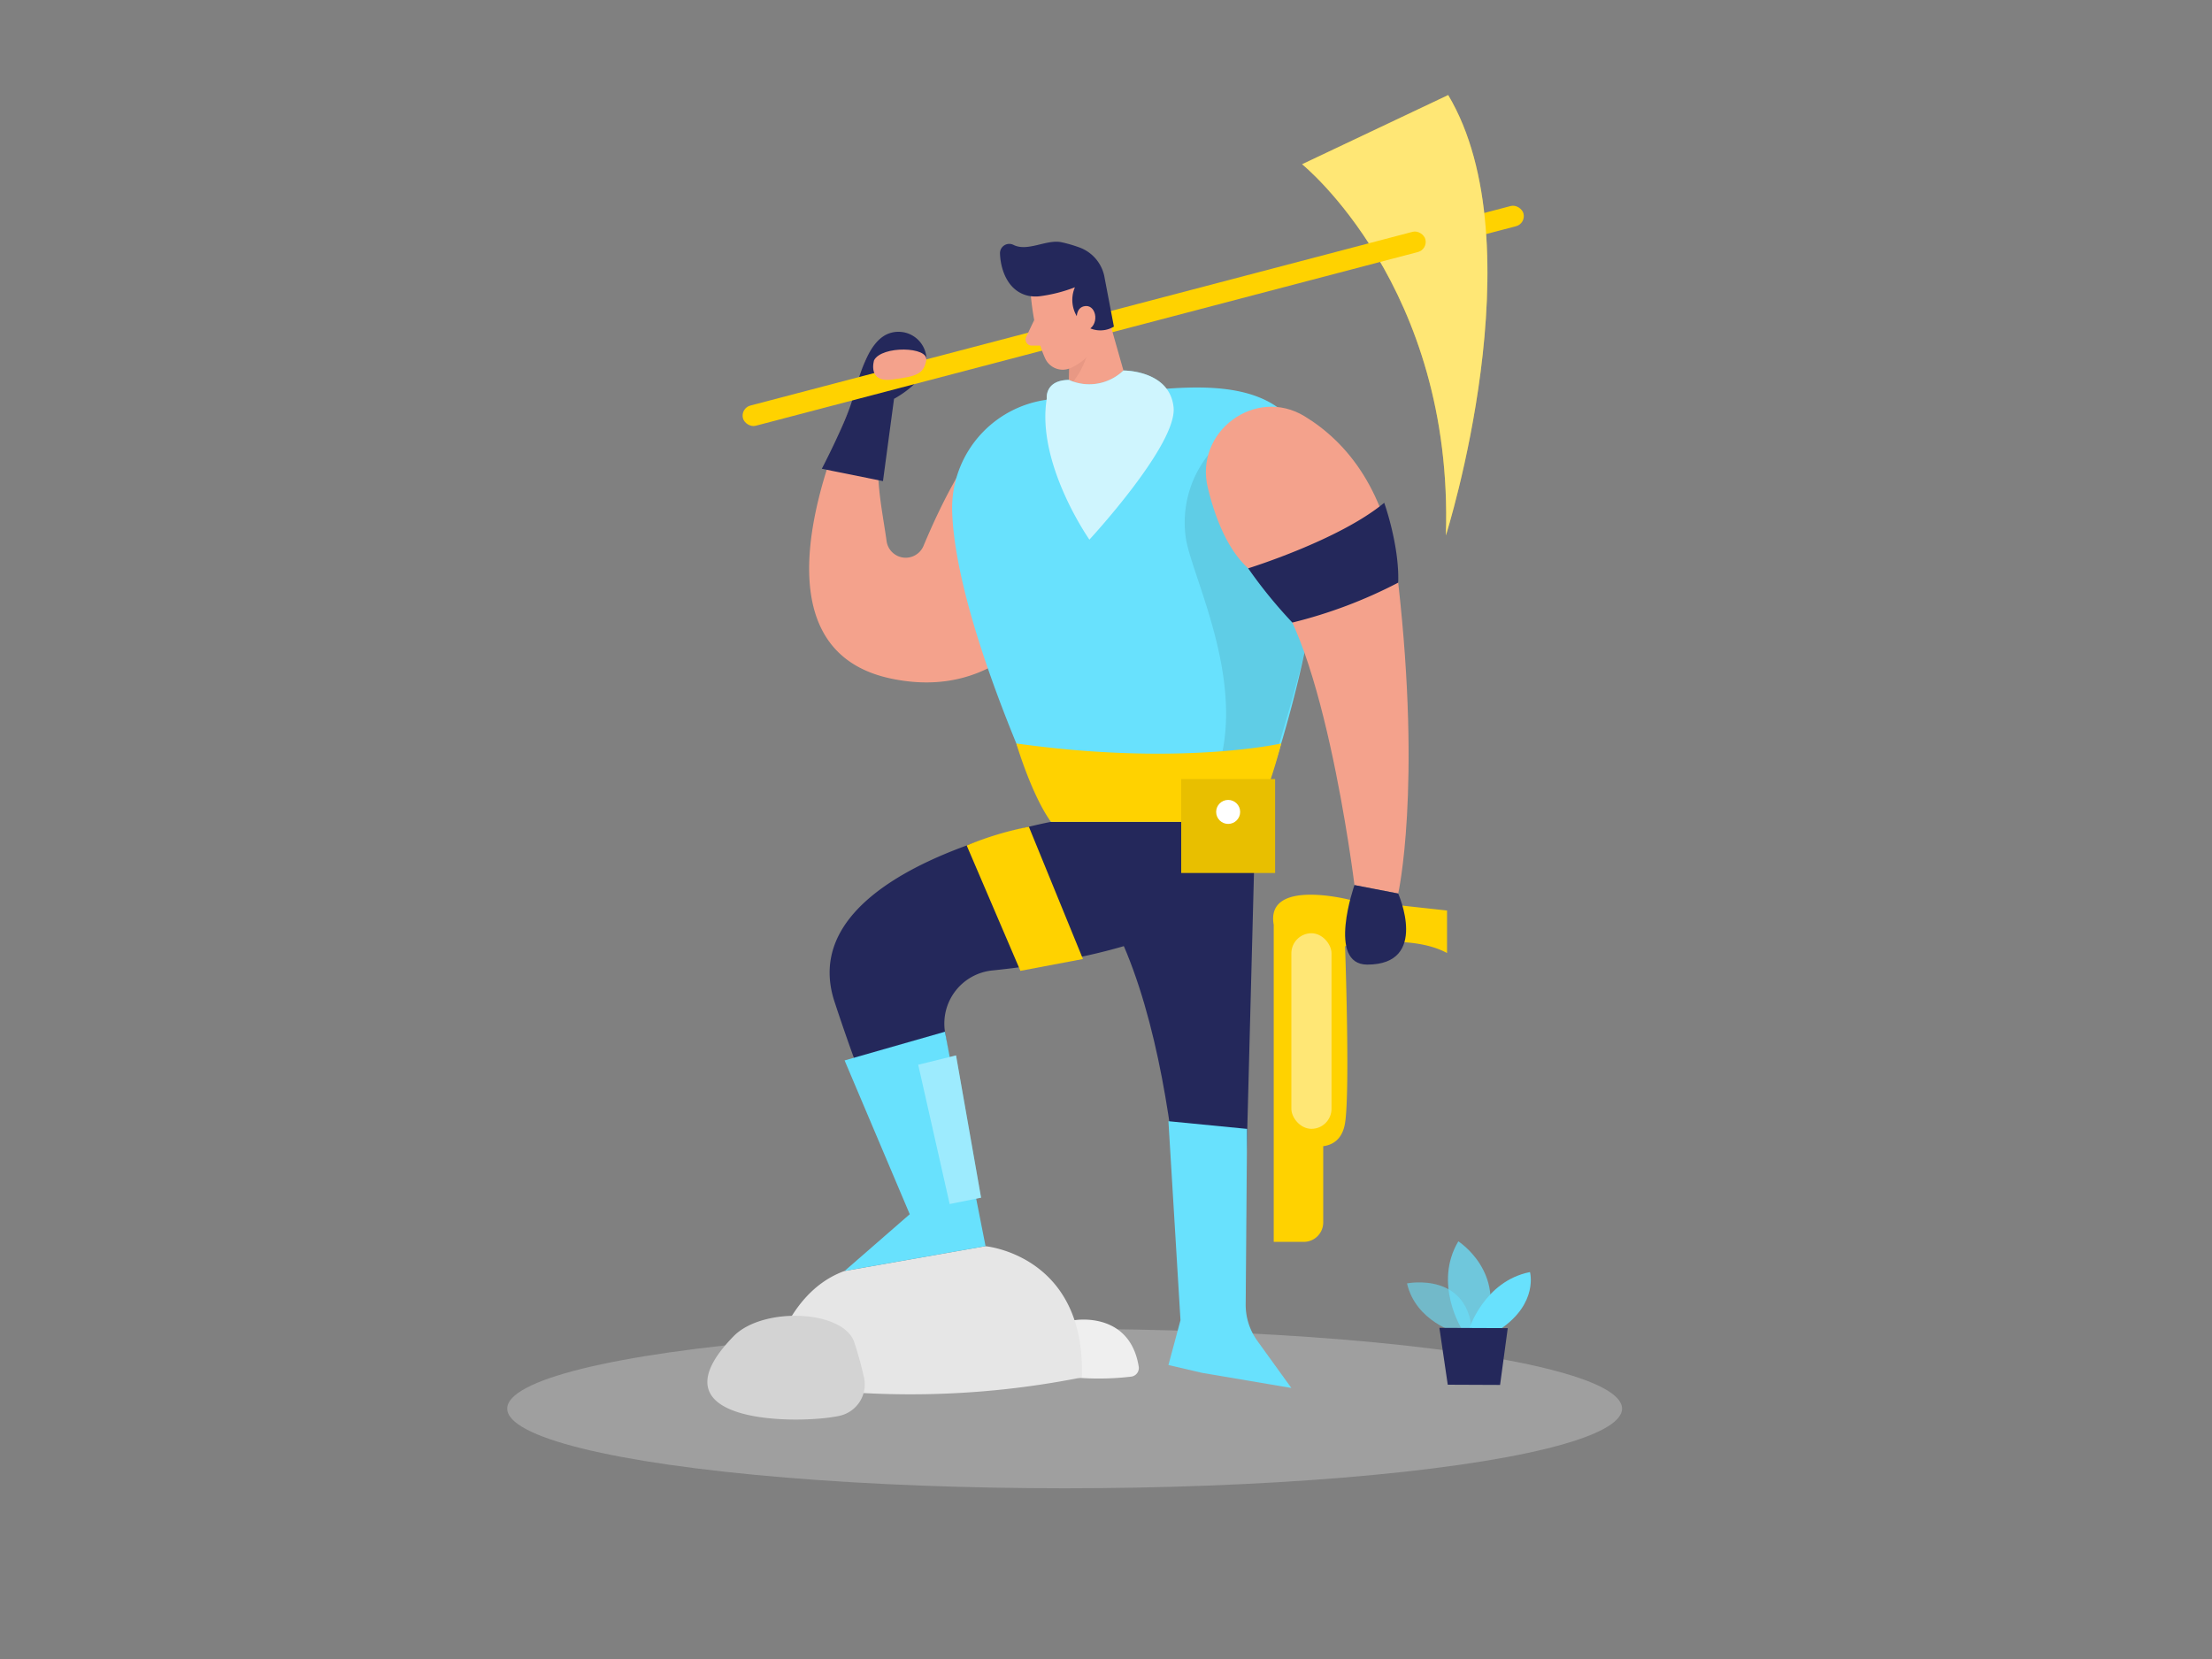 <svg id="Layer_1" data-name="Layer 1" xmlns="http://www.w3.org/2000/svg" viewBox="0 0 400 300"><rect x="0" y="0" width="400" height="300" fill="#808080" stroke="none"/><rect x="254.56" y="39.42" width="21.28" height="3.78" rx="1.89" transform="translate(-1.8 68.64) rotate(-14.7)" fill="#ffd200"/><ellipse cx="192.52" cy="254.72" rx="100.8" ry="14.41" fill="#e6e6e6" opacity="0.3"/><path d="M194.34,238.73s9.94-1.7,11.58,8.4a1.58,1.58,0,0,1-1.38,1.81,49.59,49.59,0,0,1-13.3-.22C183.52,247.46,188,237.89,194.34,238.73Z" fill="#efefef"/><path d="M138.7,250s2.25-15.9,14-20.16l25.49-4.49s18.17,1.61,17.44,23.73A158.52,158.52,0,0,1,138.7,250Z" fill="#e6e6e6"/><path d="M244.14,162.73s-15.34-4-13.81,4.51v57.33h5.44a3.51,3.51,0,0,0,3.51-3.51V207.27c1.65-.22,3.47-1.18,3.95-4.21.93-5.84,0-31.95,0-31.95s11.68-2.46,18.44,1.23v-7.69Z" fill="#ffd200"/><path d="M235.46,29.7s27.46,22.11,26,67.13c0,0,16.63-52.46.42-79.64Z" fill="#ffd200"/><path d="M235.46,29.7s27.46,22.11,26,67.13c0,0,16.63-52.46.42-79.64Z" fill="#fff" opacity="0.46"/><path d="M155.52,70s-24,46.39,5.53,52.69S198.9,91.42,198.9,91.42s-4.69-18-12.52-17.59S171.32,88.41,167,98.71a3.49,3.49,0,0,1-6.68-.89c-1-7.29-3.53-17,1.27-25.74,0,0,6.68-4.07,4.38-9.58S155.52,61.71,155.52,70Z" fill="#f4a28c"/><path d="M263.43,241s-7.41-2-9-8.92c0,0,11.48-2.32,11.81,9.53Z" fill="#68e1fd" opacity="0.58"/><path d="M264.33,240.31s-5.17-8.19-.62-15.84c0,0,8.73,5.55,4.85,15.86Z" fill="#68e1fd" opacity="0.73"/><path d="M265.67,240.31s2.73-8.64,11-10.28c0,0,1.55,5.62-5.35,10.31Z" fill="#68e1fd"/><polygon points="260.29 240.12 261.8 250.4 271.26 250.44 272.65 240.17 260.29 240.12" fill="#24285b"/><path d="M148.61,84.77,159.67,87l2-14.88s6-3.16,5.87-6.93a5.07,5.07,0,0,0-6.45-5c-4,1.11-5.6,7.48-6.91,11.95S148.61,84.77,148.61,84.77Z" fill="#24285b"/><rect x="132.26" y="57.57" width="127.58" height="3.78" rx="1.89" transform="translate(-8.67 51.69) rotate(-14.7)" fill="#ffd200"/><path d="M172.18,92.52a19.79,19.79,0,0,1,19.37-20.41c13.67-.28,35-6.88,43.09,5.27C247,96.06,227,148.62,227,148.62H190.05S172.89,113.37,172.18,92.52Z" fill="#68e1fd"/><polygon points="199.16 52.93 204.74 72.58 193.06 77.38 193.49 60.42 199.16 52.93" fill="#f4a28c"/><path d="M193.24,64.13A8.2,8.2,0,0,0,197,61.24s.31,4.16-3.74,8.78Z" fill="#ce8172" opacity="0.31"/><path d="M186.42,53.57S187,60.49,189,64.81a3.49,3.49,0,0,0,4.63,1.73c2.16-1,4.8-3,4.92-6.76l1-6.33a6.25,6.25,0,0,0-3.87-6.08C191.3,45.28,185.83,49.38,186.42,53.57Z" fill="#f4a28c"/><path d="M188.17,53.55a27.57,27.57,0,0,0,6.21-1.6,5.77,5.77,0,0,0,1.11,6.25,4.72,4.72,0,0,0,5.94.86l-1.67-8.76a7.08,7.08,0,0,0-4.64-5.58,24.86,24.86,0,0,0-3.18-.92c-2.71-.56-6.11,1.78-8.68.48a1.68,1.68,0,0,0-2.43,1.54c.08,2.75,1.31,6.86,5.18,7.68A6.52,6.52,0,0,0,188.17,53.55Z" fill="#24285b"/><path d="M194.72,58.13s-.41-2.64,1.6-2.79,2.64,3.66,0,4.5Z" fill="#f4a28c"/><path d="M187,57.91l-1.43,3a1.11,1.11,0,0,0,1,1.59l2.7,0Z" fill="#f4a28c"/><path d="M158.06,65.15s-1.27,4.07,3.22,3.49,5.76-1,6.22-3.49S159.44,62.47,158.06,65.15Z" fill="#f4a28c"/><path d="M189.29,72.08s-.41-3.33,4-3.38A8.93,8.93,0,0,0,203.15,67s8.39-.08,9.07,6.66S197,97.58,197,97.58,187.34,83.82,189.29,72.08Z" fill="#68e1fd"/><path d="M218.48,82.28a19.65,19.65,0,0,0-4,15.3c1.61,8.85,15.15,33.81.47,51h12c-.23.81,6.92-21.62,8.92-30.61C237.1,112.53,218.48,82.28,218.48,82.28Z" opacity="0.09"/><path d="M189.29,72.08s-.41-3.33,4-3.38A8.93,8.93,0,0,0,203.15,67s8.39-.08,9.07,6.66S197,97.58,197,97.58,187.34,83.82,189.29,72.08Z" fill="#fff" opacity="0.68"/><path d="M218.42,88.24c-2.5-10.17,8.59-18.41,17.52-12.95,7.65,4.68,15,13.49,16.9,30.07,4.23,37.48,0,56.22,0,56.22l-7.91-1.53s-6-48.9-17.36-55.87C222.8,101.25,220,94.77,218.42,88.24Z" fill="#f4a28c"/><path d="M225.71,102.77s16.45-5.09,24.6-11.85c0,0,2.76,7.68,2.53,14.44a85.55,85.55,0,0,1-19.14,7.22A85.59,85.59,0,0,1,225.71,102.77Z" fill="#24285b"/><path d="M244.93,160.05s-5.06,14.37,2.31,14.38c11.28,0,5.6-12.85,5.6-12.85Z" fill="#24285b"/><rect x="233.52" y="168.76" width="7.26" height="35.37" rx="3.63" fill="#fff" opacity="0.46"/><path d="M190.05,148.62s-47,8.62-39.14,32.53,14.29,35.43,14.29,35.43l9.61-4.61-3.93-25.4a9.65,9.65,0,0,1,8.56-11.08c17.09-1.75,49.56-7.62,47.52-26.87Z" fill="#24285b"/><path d="M227,148.62l-2.38,91H214.22s.46-57.27-17.67-80.16Z" fill="#24285b"/><polygon points="152.73 191.76 170.88 186.57 176.49 216.58 178.22 225.34 152.73 229.83 164.51 219.57 152.73 191.76" fill="#68e1fd"/><path d="M174.81,152.89l9.71,22.67,11.31-2.14-9.78-23.92A58.83,58.83,0,0,0,174.81,152.89Z" fill="#ffd200"/><path d="M211.29,202.75l14.22,1.39-.25,31.72a11.15,11.15,0,0,0,2.1,6.6l6.16,8.53-16.13-2.73-6.1-1.42,2.18-8.11Z" fill="#68e1fd"/><path d="M132.65,241.64c5.27-5.4,19.88-4.78,21.83,1.09.74,2.22,1.32,4.43,1.75,6.33a5.8,5.8,0,0,1-4.36,6.95C145,257.58,116.87,257.81,132.65,241.64Z" fill="#d3d3d3"/><polygon points="166.04 192.54 172.88 190.85 177.41 216.58 171.73 217.73 166.04 192.54" fill="#68e1fd"/><polygon points="166.04 192.54 172.88 190.85 177.41 216.58 171.73 217.73 166.04 192.54" fill="#fff" opacity="0.35"/><path d="M183.78,134.44s2.77,9.36,6.27,14.18H227a126.54,126.54,0,0,0,4.7-14.18S213.43,138.6,183.78,134.44Z" fill="#ffd200"/><rect x="213.6" y="140.88" width="16.98" height="16.98" fill="#ffd200"/><rect x="213.6" y="140.88" width="16.98" height="16.98" opacity="0.09"/><circle cx="222.09" cy="146.82" r="2.17" fill="#fff"/></svg>